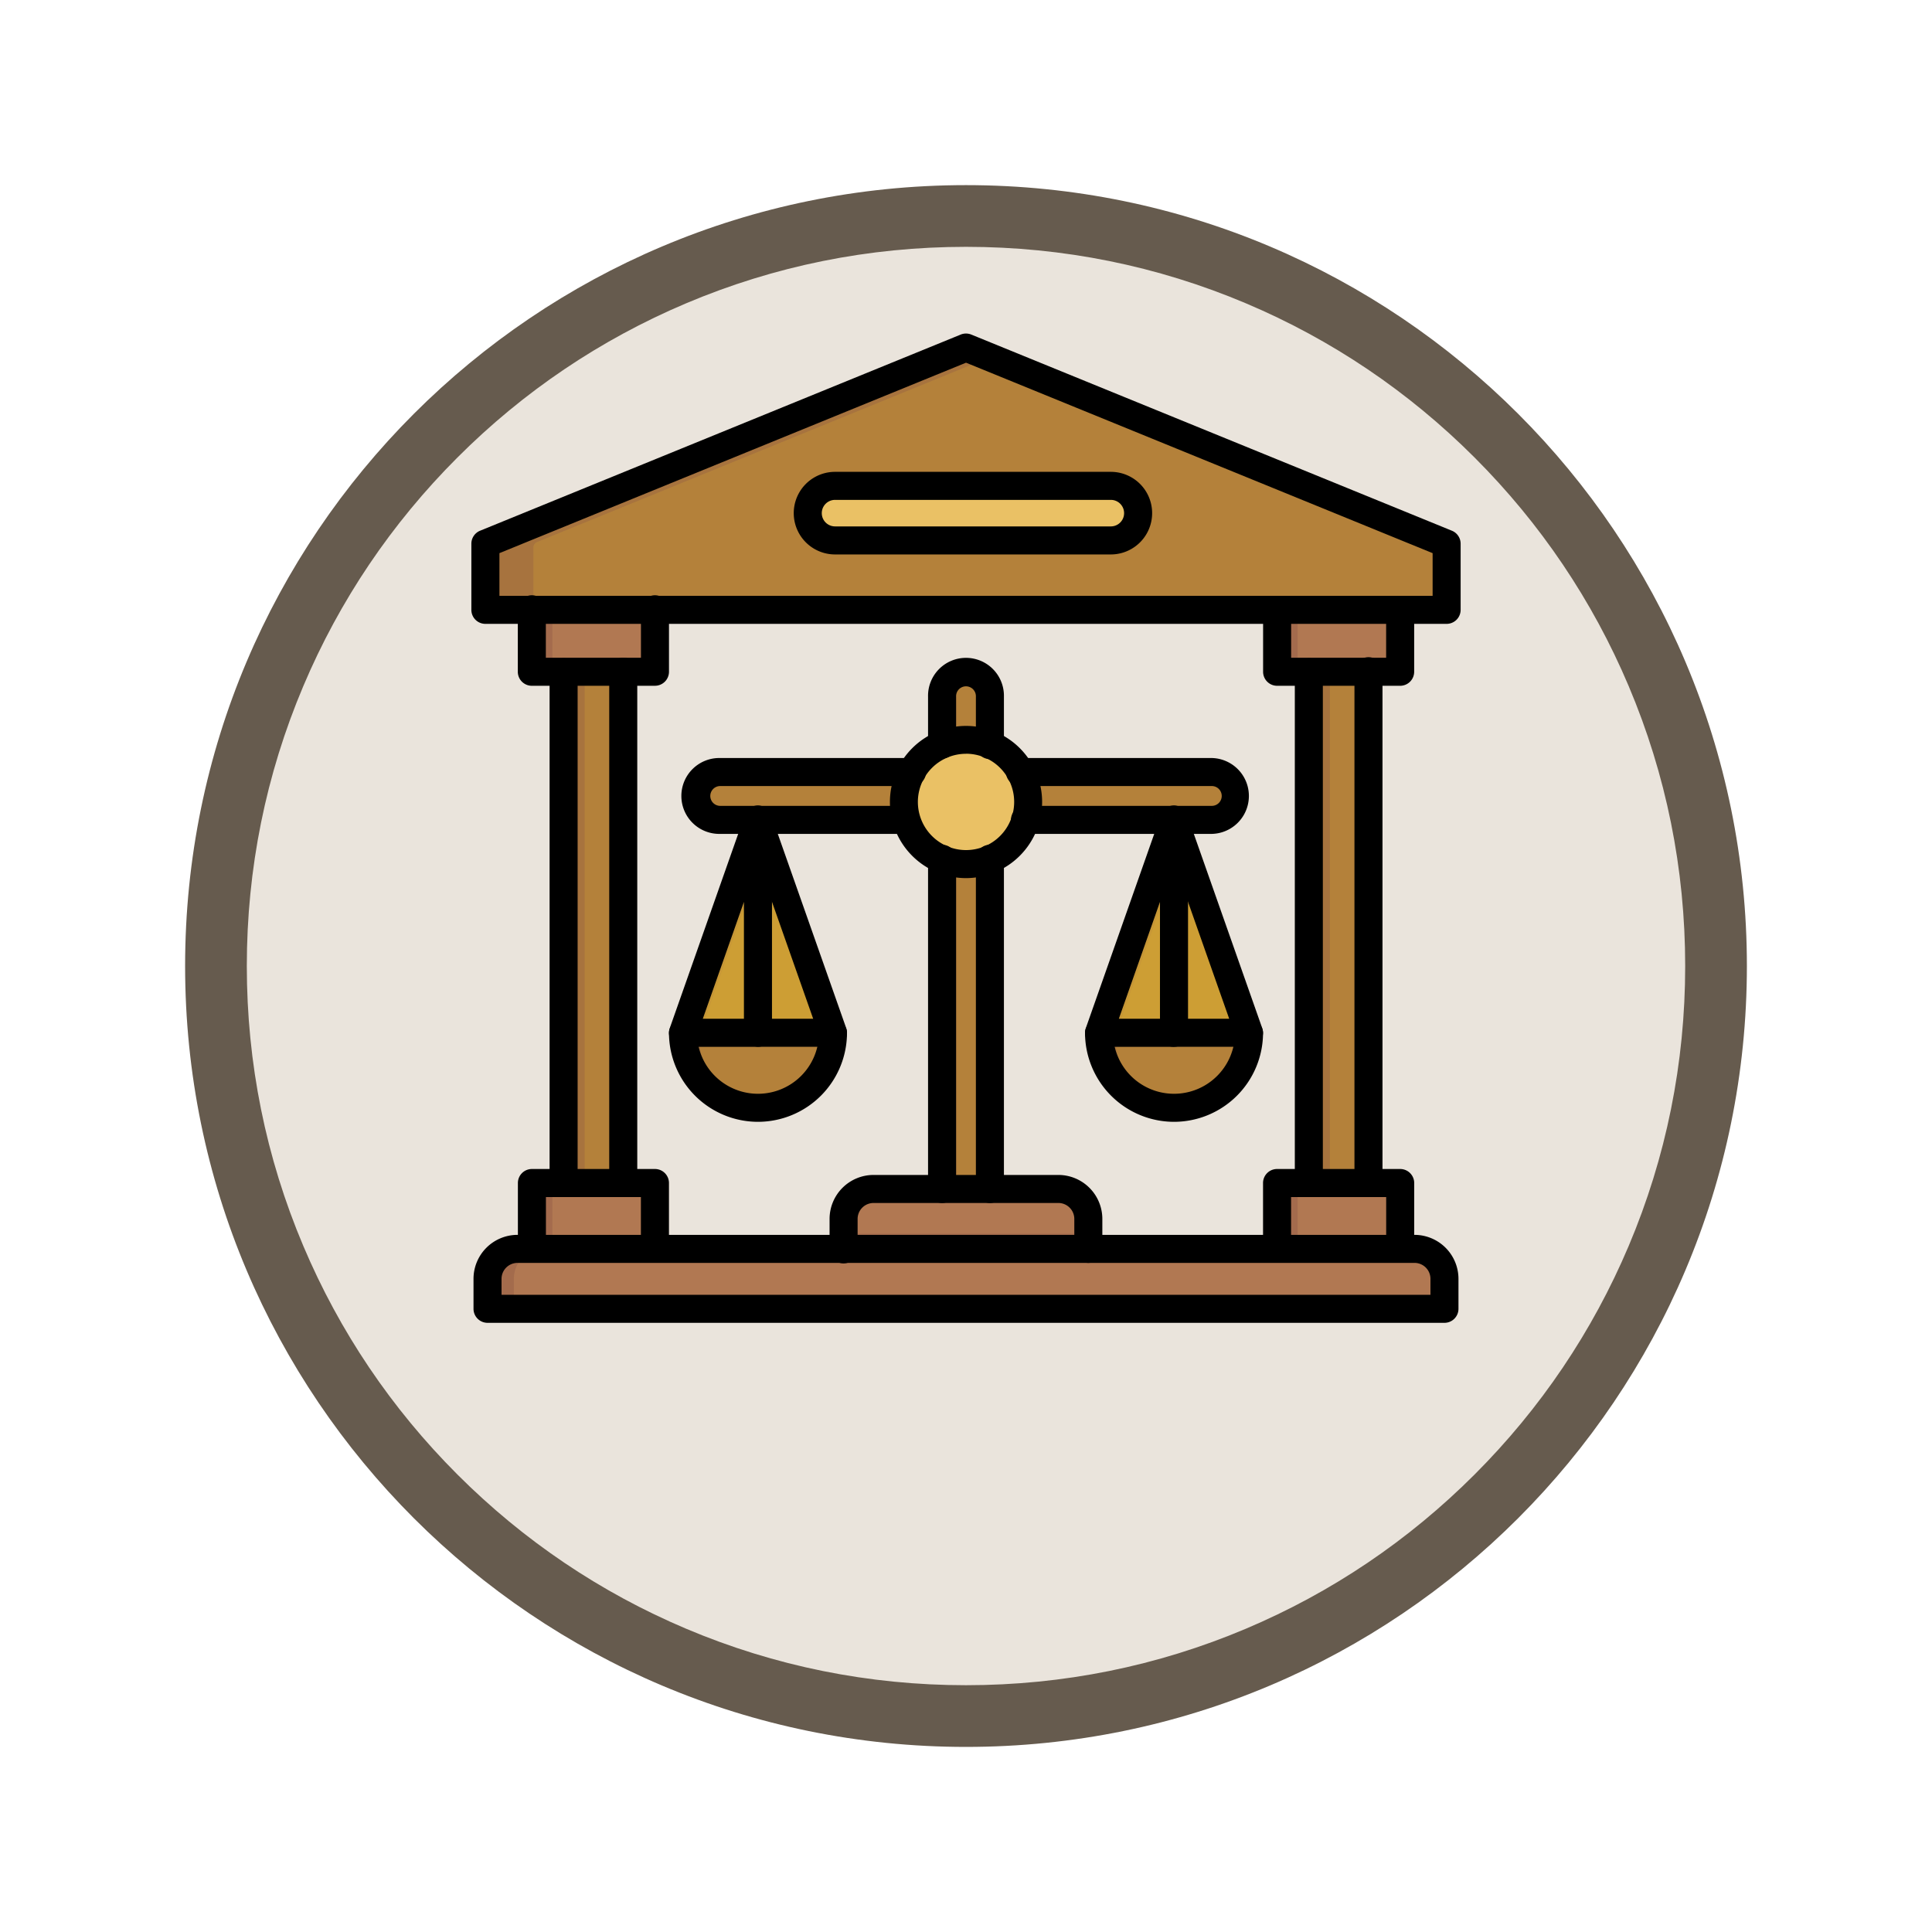 <svg xmlns="http://www.w3.org/2000/svg" xmlns:xlink="http://www.w3.org/1999/xlink" width="93.934" height="93.934" viewBox="0 0 93.934 93.934">
  <defs>
    <filter id="Trazado_982547" x="0" y="0" width="93.934" height="93.934" filterUnits="userSpaceOnUse">
      <feOffset dy="3" input="SourceAlpha"/>
      <feGaussianBlur stdDeviation="3" result="blur"/>
      <feFlood flood-opacity="0.161"/>
      <feComposite operator="in" in2="blur"/>
      <feComposite in="SourceGraphic"/>
    </filter>
  </defs>
  <g id="Grupo_1216301" data-name="Grupo 1216301" transform="translate(-611.066 -1194.697)">
    <g id="Grupo_1215985" data-name="Grupo 1215985" transform="translate(-0.229 -2679.151)">
      <g id="Grupo_1214663" data-name="Grupo 1214663" transform="translate(0 -1254.151)">
        <g id="Grupo_1214433" data-name="Grupo 1214433" transform="translate(-0.771 -2738.674)">
          <g id="Grupo_1183190" data-name="Grupo 1183190" transform="translate(1 1016.674)">
            <g id="Grupo_1179611" data-name="Grupo 1179611" transform="translate(428 4723.467)">
              <g id="Grupo_1175227" data-name="Grupo 1175227" transform="translate(-5.967 140.533)">
                <g id="Grupo_1167337" data-name="Grupo 1167337" transform="translate(198.033 1992)">
                  <g id="Grupo_1166720" data-name="Grupo 1166720">
                    <g id="Grupo_1164305" data-name="Grupo 1164305">
                      <g id="Grupo_1163948" data-name="Grupo 1163948">
                        <g id="Grupo_1158168" data-name="Grupo 1158168">
                          <g id="Grupo_1152576" data-name="Grupo 1152576">
                            <g id="Grupo_1148633" data-name="Grupo 1148633">
                              <g id="Grupo_1148525" data-name="Grupo 1148525">
                                <g transform="matrix(1, 0, 0, 1, -9, -6)" filter="url(#Trazado_982547)">
                                  <g id="Trazado_982547-2" data-name="Trazado 982547" transform="translate(9 6)" fill="#eae4dc">
                                    <path d="M 37.967 74.434 C 33.043 74.434 28.268 73.47 23.773 71.568 C 19.43 69.732 15.53 67.102 12.181 63.753 C 8.831 60.403 6.202 56.503 4.365 52.161 C 2.464 47.666 1.5 42.89 1.5 37.967 C 1.5 33.043 2.464 28.268 4.365 23.773 C 6.202 19.43 8.831 15.53 12.181 12.181 C 15.53 8.831 19.43 6.202 23.773 4.365 C 28.268 2.464 33.043 1.5 37.967 1.5 C 42.89 1.5 47.666 2.464 52.161 4.365 C 56.503 6.202 60.403 8.831 63.753 12.181 C 67.102 15.53 69.732 19.43 71.568 23.773 C 73.47 28.268 74.434 33.043 74.434 37.967 C 74.434 42.89 73.47 47.666 71.568 52.161 C 69.732 56.503 67.102 60.403 63.753 63.753 C 60.403 67.102 56.503 69.732 52.161 71.568 C 47.666 73.47 42.89 74.434 37.967 74.434 Z" stroke="none"/>
                                    <path d="M 37.967 3 C 33.245 3 28.666 3.924 24.357 5.747 C 20.194 7.508 16.454 10.029 13.242 13.242 C 10.029 16.454 7.508 20.194 5.747 24.357 C 3.924 28.666 3 33.245 3 37.967 C 3 42.689 3.924 47.268 5.747 51.577 C 7.508 55.74 10.029 59.48 13.242 62.692 C 16.454 65.904 20.194 68.426 24.357 70.187 C 28.666 72.009 33.245 72.934 37.967 72.934 C 42.689 72.934 47.268 72.009 51.577 70.187 C 55.74 68.426 59.48 65.904 62.692 62.692 C 65.904 59.48 68.426 55.74 70.187 51.577 C 72.009 47.268 72.934 42.689 72.934 37.967 C 72.934 33.245 72.009 28.666 70.187 24.357 C 68.426 20.194 65.904 16.454 62.692 13.242 C 59.48 10.029 55.74 7.508 51.577 5.747 C 47.268 3.924 42.689 3 37.967 3 M 37.967 0 C 58.935 0 75.934 16.998 75.934 37.967 C 75.934 58.935 58.935 75.934 37.967 75.934 C 16.998 75.934 0 58.935 0 37.967 C 0 16.998 16.998 0 37.967 0 Z" stroke="none" fill="#665b4e"/>
                                  </g>
                                </g>
                              </g>
                            </g>
                          </g>
                        </g>
                      </g>
                    </g>
                  </g>
                </g>
              </g>
            </g>
          </g>
        </g>
      </g>
    </g>
    <g id="despacho-de-abogados_1_" data-name="despacho-de-abogados (1)" transform="translate(617.984 1194.912)">
      <g id="Grupo_1216299" data-name="Grupo 1216299" transform="translate(16.682 16.695)">
        <g id="Grupo_1216287" data-name="Grupo 1216287" transform="translate(0 0)">
          <path id="Trazado_1162639" data-name="Trazado 1162639" d="M25.3,460.02H68.916a1.46,1.46,0,0,1,1.456,1.456v1.456H23.845v-1.456A1.46,1.46,0,0,1,25.3,460.02Z" transform="translate(-23.74 -416.219)" fill="#a36b4c" fill-rule="evenodd"/>
          <path id="Trazado_1162640" data-name="Trazado 1162640" d="M38.054,460.02H80.391a1.461,1.461,0,0,1,1.456,1.456v1.456H36.6v-1.456a1.461,1.461,0,0,1,1.456-1.456Z" transform="translate(-35.216 -416.219)" fill="#b17852" fill-rule="evenodd"/>
          <path id="Trazado_1162641" data-name="Trazado 1162641" d="M23.094,35.645H69.246a.293.293,0,0,0,.292-.292V32.626a.287.287,0,0,0-.182-.27L46.28,22.937a.282.282,0,0,0-.221,0L22.984,32.356a.287.287,0,0,0-.182.27v2.727a.293.293,0,0,0,.292.292Z" transform="translate(-22.802 -22.915)" fill="#a7733e" fill-rule="evenodd"/>
          <path id="Trazado_1162642" data-name="Trazado 1162642" d="M46.414,39.725H90.229a.293.293,0,0,0,.292-.292V36.706a.287.287,0,0,0-.182-.27L68.321,27.449,46.3,36.436a.287.287,0,0,0-.182.27v2.727a.293.293,0,0,0,.292.292Z" transform="translate(-43.785 -26.995)" fill="#b4813a" fill-rule="evenodd"/>
        </g>
        <g id="Grupo_1216292" data-name="Grupo 1216292" transform="translate(2.258 12.73)">
          <g id="Grupo_1216289" data-name="Grupo 1216289" transform="translate(36.233)">
            <path id="Trazado_1162643" data-name="Trazado 1162643" d="M422.336,180.179h2.9v25.013h-2.9Z" transform="translate(-420.791 -177.15)" fill="#b4813a"/>
            <g id="Grupo_1216288" data-name="Grupo 1216288">
              <path id="Trazado_1162644" data-name="Trazado 1162644" d="M406.917,149.954H412.9v3.029h-5.987Z" transform="translate(-406.917 -149.954)" fill="#b17852"/>
              <path id="Trazado_1162645" data-name="Trazado 1162645" d="M406.917,429.8H412.9v3.029h-5.987Z" transform="translate(-406.917 -401.754)" fill="#b17852"/>
            </g>
          </g>
          <g id="Grupo_1216291" data-name="Grupo 1216291">
            <path id="Trazado_1162646" data-name="Trazado 1162646" d="M60.755,180.179h2.9v25.013h-2.9Z" transform="translate(-59.21 -177.15)" fill="#b4813a"/>
            <g id="Grupo_1216290" data-name="Grupo 1216290">
              <path id="Trazado_1162647" data-name="Trazado 1162647" d="M45.336,149.954h5.987v3.029H45.336Z" transform="translate(-45.336 -149.954)" fill="#b17852"/>
              <path id="Trazado_1162648" data-name="Trazado 1162648" d="M45.336,429.8h5.987v3.029H45.336Z" transform="translate(-45.336 -401.754)" fill="#b17852"/>
            </g>
          </g>
        </g>
        <g id="Grupo_1216294" data-name="Grupo 1216294" transform="translate(2.258 12.73)">
          <path id="Trazado_1162649" data-name="Trazado 1162649" d="M60.755,180.179h1.024v25.013H60.755Z" transform="translate(-59.21 -177.15)" fill="#a7733e"/>
          <g id="Grupo_1216293" data-name="Grupo 1216293">
            <path id="Trazado_1162650" data-name="Trazado 1162650" d="M45.336,149.956h1v3.029h-1Z" transform="translate(-45.336 -149.956)" fill="#a46b4d"/>
            <path id="Trazado_1162651" data-name="Trazado 1162651" d="M45.336,429.8h1v3.029h-1Z" transform="translate(-45.336 -401.753)" fill="#a46b4d"/>
          </g>
        </g>
        <rect id="Rectángulo_420234" data-name="Rectángulo 420234" width="26.229" height="2.326" rx="1.163" transform="translate(10.253 20.616)" fill="#a7733e"/>
        <path id="Trazado_1162652" data-name="Trazado 1162652" d="M151.58,234.662a1.168,1.168,0,0,1-1.135.908h-23.9a.93.93,0,1,1,0-1.815h23.9A1.168,1.168,0,0,1,151.58,234.662Z" transform="translate(-115.126 -212.627)" fill="#b4813a" fill-rule="evenodd"/>
        <path id="Trazado_1162653" data-name="Trazado 1162653" d="M245.555,180.468a1.164,1.164,0,0,1,1.163,1.163v25.687a1.163,1.163,0,1,1-2.326,0V181.631a1.164,1.164,0,0,1,1.163-1.163Z" transform="translate(-222.187 -164.68)" fill="#b4813a"/>
        <path id="Trazado_1162654" data-name="Trazado 1162654" d="M244.477,208.644a1.152,1.152,0,0,1-.085-.435V182.523a1.167,1.167,0,0,1,.694-1.064v27.185h-.609Z" transform="translate(-222.187 -165.572)" fill="#a7733e" fill-rule="evenodd"/>
        <g id="Grupo_1216295" data-name="Grupo 1216295" transform="translate(29.836 23.53)">
          <path id="Trazado_1162655" data-name="Trazado 1162655" d="M327.838,355.178a3.646,3.646,0,1,1-7.292,0Z" transform="translate(-320.546 -345.413)" fill="#aa763d" fill-rule="evenodd"/>
          <path id="Trazado_1162656" data-name="Trazado 1162656" d="M335.378,355.178a3.248,3.248,0,1,1-6.452,0Z" transform="translate(-328.086 -345.413)" fill="#b4813a" fill-rule="evenodd"/>
          <path id="Trazado_1162657" data-name="Trazado 1162657" d="M323.917,257.924l-3.371,9.57h7.292l-3.371-9.57a.292.292,0,0,0-.551,0Z" transform="translate(-320.546 -257.729)" fill="#c79736" fill-rule="evenodd"/>
          <path id="Trazado_1162658" data-name="Trazado 1162658" d="M328.927,272.927h6.452l-3.226-9.16Z" transform="translate(-328.087 -263.162)" fill="#cd9e34" fill-rule="evenodd"/>
        </g>
        <path id="Trazado_1162659" data-name="Trazado 1162659" d="M198.082,430.955h8.987a1.46,1.46,0,0,1,1.456,1.456v1.456h-11.9v-1.456a1.46,1.46,0,0,1,1.456-1.456Z" transform="translate(-179.208 -390.067)" fill="#b17852" fill-rule="evenodd"/>
        <path id="Trazado_1162660" data-name="Trazado 1162660" d="M196.627,452.754h11.9v.728h-11.9Z" transform="translate(-179.209 -409.681)" fill="#a36b4c"/>
        <circle id="Elipse_14352" data-name="Elipse 14352" cx="3.022" cy="3.022" r="3.022" transform="translate(20.206 19.194) rotate(-2.579)" fill="#eac165"/>
        <rect id="Rectángulo_420235" data-name="Rectángulo 420235" width="16.063" height="2.653" rx="1.327" transform="translate(15.674 6.706)" fill="#eac165"/>
        <g id="Grupo_1216296" data-name="Grupo 1216296" transform="translate(9.608 23.53)">
          <path id="Trazado_1162661" data-name="Trazado 1162661" d="M125.976,355.178a3.646,3.646,0,0,1-7.292,0Z" transform="translate(-118.684 -345.413)" fill="#aa763d" fill-rule="evenodd"/>
          <path id="Trazado_1162662" data-name="Trazado 1162662" d="M133.516,355.178a3.248,3.248,0,1,1-6.452,0Z" transform="translate(-126.224 -345.413)" fill="#b4813a" fill-rule="evenodd"/>
          <path id="Trazado_1162663" data-name="Trazado 1162663" d="M122.055,257.924l-3.371,9.57h7.292l-3.371-9.57a.292.292,0,0,0-.551,0Z" transform="translate(-118.684 -257.729)" fill="#c79736" fill-rule="evenodd"/>
          <path id="Trazado_1162664" data-name="Trazado 1162664" d="M127.065,272.927h6.452l-3.226-9.16Z" transform="translate(-126.225 -263.162)" fill="#cd9e34" fill-rule="evenodd"/>
        </g>
        <g id="Grupo_1216298" data-name="Grupo 1216298" transform="translate(38.491 12.73)">
          <path id="Trazado_1162665" data-name="Trazado 1162665" d="M422.336,180.179h1.024v25.013h-1.024Z" transform="translate(-420.791 -177.15)" fill="#a7733e"/>
          <g id="Grupo_1216297" data-name="Grupo 1216297">
            <path id="Trazado_1162666" data-name="Trazado 1162666" d="M406.917,149.956h1v3.029h-1Z" transform="translate(-406.917 -149.956)" fill="#a46b4d"/>
            <path id="Trazado_1162667" data-name="Trazado 1162667" d="M406.917,429.8h1v3.029h-1Z" transform="translate(-406.917 -401.753)" fill="#a46b4d"/>
          </g>
        </g>
      </g>
      <g id="Grupo_1216300" data-name="Grupo 1216300" transform="translate(16 16.002)">
        <path id="Trazado_1162668" data-name="Trazado 1162668" d="M18.4,456.236H63.566v-.775a.775.775,0,0,0-.774-.775H19.177a.776.776,0,0,0-.775.775v.775ZM64.247,457.6H17.721a.683.683,0,0,1-.682-.682v-1.457a2.14,2.14,0,0,1,2.138-2.138H62.791a2.14,2.14,0,0,1,2.137,2.138v1.457a.682.682,0,0,1-.681.682Z" transform="translate(-16.935 -409.501)" fill-rule="evenodd"/>
        <path id="Trazado_1162669" data-name="Trazado 1162669" d="M17.363,28.754H62.736V26.679l-22.686-9.26-22.686,9.26v2.075Zm46.054,1.363H16.682A.681.681,0,0,1,16,29.435V26.22a.682.682,0,0,1,.423-.631l23.368-9.537a.684.684,0,0,1,.515,0l23.368,9.537a.682.682,0,0,1,.424.631v3.215a.681.681,0,0,1-.681.682Z" transform="translate(-16 -16.002)" fill-rule="evenodd"/>
        <path id="Trazado_1162670" data-name="Trazado 1162670" d="M416.217,199.524a.682.682,0,0,1-.682-.682V173.984a.682.682,0,0,1,1.363,0v24.859a.682.682,0,0,1-.681.682Zm2.9,0a.682.682,0,0,1-.682-.682V173.984a.682.682,0,1,1,1.363,0v24.859a.682.682,0,0,1-.681.682Z" transform="translate(-375.499 -157.54)" fill-rule="evenodd"/>
        <path id="Trazado_1162671" data-name="Trazado 1162671" d="M406.784,425.748a.681.681,0,0,1-.682-.682v-2.328h-4.624v2.328a.682.682,0,0,1-1.363,0v-3.01a.681.681,0,0,1,.682-.682h5.987a.682.682,0,0,1,.681.682v3.009A.682.682,0,0,1,406.784,425.748Z" transform="translate(-361.624 -380.754)" fill-rule="evenodd"/>
        <path id="Trazado_1162672" data-name="Trazado 1162672" d="M54.634,199.524a.682.682,0,0,1-.682-.682V173.984a.682.682,0,0,1,1.363,0v24.859a.682.682,0,0,1-.682.682Zm2.9,0a.682.682,0,0,1-.682-.682V173.984a.681.681,0,1,1,1.363,0v24.859A.681.681,0,0,1,57.53,199.524Z" transform="translate(-50.149 -157.54)" fill-rule="evenodd"/>
        <path id="Trazado_1162673" data-name="Trazado 1162673" d="M45.2,425.748a.681.681,0,0,1-.682-.682v-2.328H39.9v2.328a.682.682,0,1,1-1.363,0v-3.01a.681.681,0,0,1,.681-.682H45.2a.681.681,0,0,1,.682.682v3.009A.681.681,0,0,1,45.2,425.748Z" transform="translate(-36.275 -380.754)" fill-rule="evenodd"/>
        <path id="Trazado_1162674" data-name="Trazado 1162674" d="M129.217,225.651H120.16a1.845,1.845,0,1,1,0-3.689h9.3a.682.682,0,1,1,0,1.363h-9.3a.481.481,0,1,0,0,.963h9.057a.682.682,0,0,1,0,1.363Zm14.846,0h-9.058a.682.682,0,1,1,0-1.363h9.058a.481.481,0,0,0,0-.963h-9.3a.682.682,0,1,1,0-1.363h9.3a1.845,1.845,0,0,1,0,3.689Z" transform="translate(-108.062 -201.324)" fill-rule="evenodd"/>
        <path id="Trazado_1162675" data-name="Trazado 1162675" d="M238.269,178.632a.682.682,0,0,1-.682-.681v-2.327a1.845,1.845,0,1,1,3.689,0v2.327a.682.682,0,1,1-1.363,0v-2.327a.482.482,0,1,0-.963,0v2.327a.682.682,0,0,1-.681.682Zm0,21.609a.682.682,0,0,1-.682-.682V183.531a.682.682,0,1,1,1.363,0V199.56a.681.681,0,0,1-.681.682Zm2.326,0a.682.682,0,0,1-.682-.682V183.531a.682.682,0,1,1,1.363,0V199.56a.681.681,0,0,1-.682.682Z" transform="translate(-215.383 -157.968)" fill-rule="evenodd"/>
        <path id="Trazado_1162676" data-name="Trazado 1162676" d="M116.21,353.491a4.332,4.332,0,0,1-4.327-4.328.682.682,0,0,1,1.363,0,2.964,2.964,0,1,0,5.929,0,.682.682,0,0,1,1.363,0,4.333,4.333,0,0,1-4.328,4.328Z" transform="translate(-102.275 -315.165)" fill-rule="evenodd"/>
        <path id="Trazado_1162677" data-name="Trazado 1162677" d="M113.523,255.529h2v-5.683Zm2.683,1.363h-3.645a.681.681,0,0,1-.644-.907l3.646-10.352a.681.681,0,0,1,1.324.226v10.352a.681.681,0,0,1-.682.682Z" transform="translate(-102.271 -222.213)" fill-rule="evenodd"/>
        <path id="Trazado_1162678" data-name="Trazado 1162678" d="M152.59,256.892h-3.646a.682.682,0,0,1,0-1.363h2.684l-3.326-9.444a.682.682,0,1,1,1.286-.453l3.646,10.352a.681.681,0,0,1-.643.907Z" transform="translate(-135.009 -222.213)" fill-rule="evenodd"/>
        <path id="Trazado_1162679" data-name="Trazado 1162679" d="M318.071,353.491a4.333,4.333,0,0,1-4.327-4.328.682.682,0,0,1,1.363,0,2.964,2.964,0,1,0,5.929,0,.682.682,0,0,1,1.363,0,4.333,4.333,0,0,1-4.328,4.328Z" transform="translate(-283.908 -315.165)" fill-rule="evenodd"/>
        <path id="Trazado_1162680" data-name="Trazado 1162680" d="M315.384,255.529h2v-5.683Zm2.683,1.363h-3.645a.681.681,0,0,1-.644-.907l3.646-10.352a.681.681,0,0,1,1.324.226v10.352a.681.681,0,0,1-.682.682Z" transform="translate(-283.904 -222.213)" fill-rule="evenodd"/>
        <path id="Trazado_1162681" data-name="Trazado 1162681" d="M354.452,256.892h-3.646a.682.682,0,1,1,0-1.363h2.683l-3.326-9.444a.682.682,0,1,1,1.286-.453l3.645,10.352a.681.681,0,0,1-.643.907Z" transform="translate(-316.643 -222.213)" fill-rule="evenodd"/>
        <path id="Trazado_1162682" data-name="Trazado 1162682" d="M202.4,428.538a.682.682,0,0,1-.682-.681V426.4a.776.776,0,0,0-.774-.775h-8.987a.776.776,0,0,0-.775.775v1.455a.682.682,0,1,1-1.363,0V426.4a2.14,2.14,0,0,1,2.138-2.138h8.987a2.14,2.14,0,0,1,2.137,2.138v1.456a.681.681,0,0,1-.681.682Z" transform="translate(-172.403 -383.353)" fill-rule="evenodd"/>
        <path id="Trazado_1162683" data-name="Trazado 1162683" d="M222.742,207.662A2.341,2.341,0,1,0,225.083,210a2.343,2.343,0,0,0-2.341-2.341Zm0,6.045a3.7,3.7,0,1,1,3.7-3.7,3.708,3.708,0,0,1-3.7,3.7Z" transform="translate(-198.692 -187.23)" fill-rule="evenodd"/>
        <path id="Trazado_1162684" data-name="Trazado 1162684" d="M174.426,84.5a.645.645,0,0,0,0,1.29h13.409a.645.645,0,1,0,0-1.29Zm13.409,2.653H174.426a2.008,2.008,0,0,1,0-4.016h13.409a2.008,2.008,0,1,1,0,4.016Z" transform="translate(-156.744 -76.413)" fill-rule="evenodd"/>
        <path id="Trazado_1162685" data-name="Trazado 1162685" d="M406.783,147.631H400.8a.682.682,0,0,1-.682-.682v-3.011a.682.682,0,0,1,1.363,0v2.329H406.1v-2.329a.681.681,0,1,1,1.363,0v3.01A.682.682,0,0,1,406.783,147.631Z" transform="translate(-361.624 -130.505)" fill-rule="evenodd"/>
        <path id="Trazado_1162686" data-name="Trazado 1162686" d="M45.2,147.631H39.214a.682.682,0,0,1-.682-.682v-3.011a.682.682,0,1,1,1.363,0v2.329h4.624v-2.329a.682.682,0,1,1,1.363,0v3.01a.682.682,0,0,1-.682.682Z" transform="translate(-36.274 -130.505)" fill-rule="evenodd"/>
      </g>
    </g>
  </g>
</svg>
